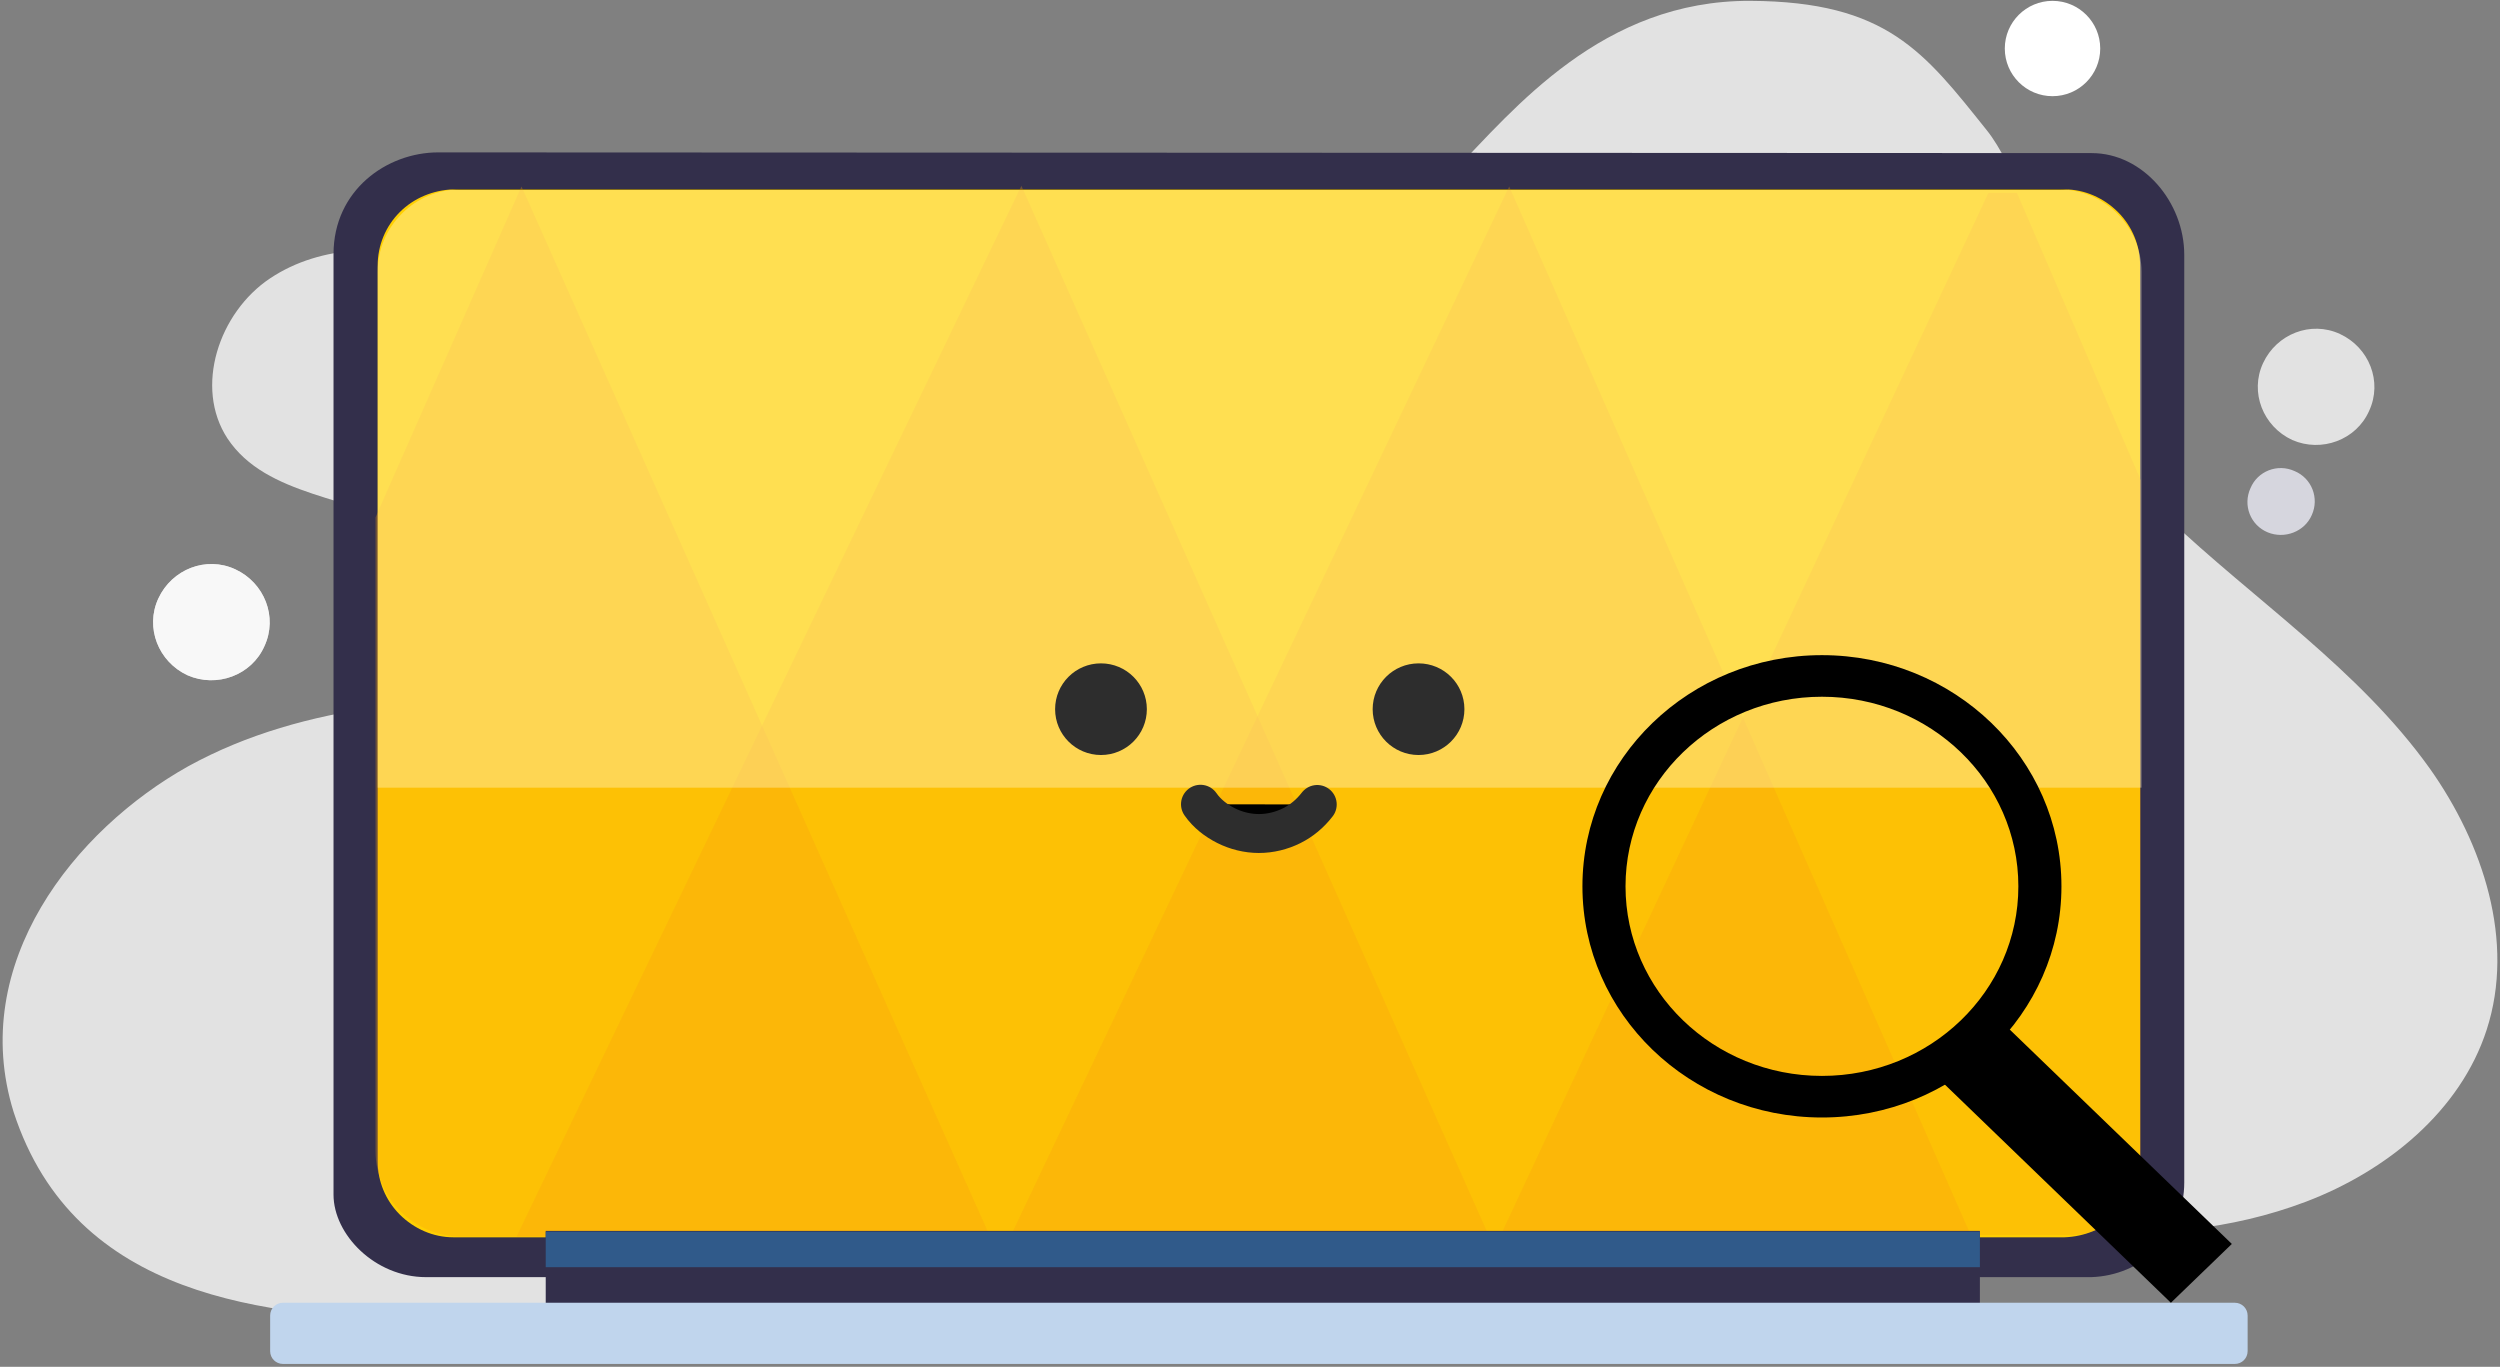 <?xml version="1.0" encoding="UTF-8"?>
<!DOCTYPE svg PUBLIC "-//W3C//DTD SVG 1.1//EN" "http://www.w3.org/Graphics/SVG/1.1/DTD/svg11.dtd">
<svg version="1.1" xmlns="http://www.w3.org/2000/svg" xmlns:xlink="http://www.w3.org/1999/xlink" x="0" y="0" width="289" height="158" viewBox="0, 0, 289, 158">
  <rect x="0" y="0" width="289" height="158" fill="#808080" stroke="none"/>
  <defs>
    <linearGradient id="Gradient_1" gradientUnits="userSpaceOnUse" x1="145.61" y1="91.069" x2="145.61" y2="21.928">
      <stop offset="1" stop-color="#FFF5CC"/>
      <stop offset="1" stop-color="#000000"/>
    </linearGradient>
  </defs>
  <g id="Layer_1">
    <path d="M51.726,30.117 C44.894,28.225 37.156,28.225 31.229,32.173 C25.302,36.12 22.421,44.755 26.29,50.677 C30.818,57.503 40.86,57.338 47.94,61.45 C52.302,64 55.513,68.276 60.123,70.496 C67.284,74.033 76.01,71.73 82.925,67.783 C90.416,63.506 102.763,47.88 88.934,43.439 C83.172,41.548 77.409,41.055 71.729,38.587 C64.979,35.709 58.723,32.008 51.726,30.117 z" fill="#FFFFFF" opacity="0.77"/>
    <path d="M21.745,88.589 C35.328,81.105 51.544,80.448 67.02,80.448 C82.496,80.448 98.548,80.612 112.871,74.526 C136.826,64.164 149.832,38.752 167.942,19.919 C175.021,12.599 185.229,0.017 202.351,0.099 C218.156,0.181 222.436,6.02 229.68,15.067 C235.772,22.633 243.921,53.555 250.424,59.723 C260.632,69.427 272.65,77.322 280.882,88.836 C287.056,97.553 290.76,108.82 287.467,119.018 C284.422,128.476 275.861,135.384 266.559,138.92 C249.19,145.5 229.763,142.045 211.9,136.864 C194.037,131.765 176.256,124.939 157.734,125.022 C138.801,125.104 120.856,132.423 103.24,139.414 C85.624,146.404 67.432,153.312 48.499,152.654 C30.965,152.079 8.657,150.269 1.577,128.558 C-3.773,111.37 8.657,95.909 21.745,88.589 z" fill="#FFFFFF" opacity="0.77"/>
    <path d="M252.5,136.7 C252.5,139.578 251.429,142.374 249.372,144.348 C247.396,146.404 244.597,147.555 241.716,147.638 L49.257,147.638 C43.33,147.638 38.555,142.703 38.555,138.098 L38.555,29.376 C38.555,21.975 44.729,17.616 50.656,17.616 L241.798,17.698 C247.725,17.698 252.5,23.373 252.5,29.459 L252.5,136.7 z" fill="#332F4B"/>
    <path d="M52.385,143.032 C50.08,143.032 47.857,142.045 46.211,140.401 C44.565,138.756 43.659,136.535 43.659,134.233 L43.659,30.692 C43.659,28.389 44.565,26.169 46.211,24.524 C47.857,22.879 50.08,21.975 52.385,21.892 L238.67,21.892 C240.975,21.892 243.198,22.879 244.844,24.524 C246.49,26.169 247.396,28.389 247.396,30.692 L247.396,134.233 C247.396,136.535 246.49,138.756 244.844,140.401 C243.198,142.045 240.975,142.95 238.67,143.032 L52.385,143.032 z" fill="#FFCF01"/>
    <path d="M172.157,142.95 L118.074,21.481 L59.711,142.95 L172.157,142.95 z" fill="#F9A20F" opacity="0.3"/>
    <path d="M228.628,144.595 L174.462,21.564 L116.017,144.595 L228.628,144.595 z" fill="#F9A20F" opacity="0.3"/>
    <path d="M239.246,142.786 C243.774,142.786 247.478,139.085 247.478,134.562 L247.478,55.529 L233.155,22.304 L229.862,22.304 L173.474,142.786 L239.246,142.786 z" fill="#F9A20F" opacity="0.3"/>
    <path d="M114.452,142.95 L60.287,21.564 L43.412,59.805 L43.412,133.081 C43.412,138.509 47.857,142.95 53.29,142.95 L114.452,142.95 z" fill="#F9A20F" opacity="0.3"/>
    <path d="M237.271,11.119 C240.317,11.119 242.786,8.652 242.786,5.609 C242.786,2.566 240.317,0.099 237.271,0.099 C234.225,0.099 231.755,2.566 231.755,5.609 C231.755,8.652 234.225,11.119 237.271,11.119 z" fill="#FFFFFF"/>
    <path d="M267.234,59.559 C268.14,57.585 267.234,55.282 265.259,54.46 C263.283,53.555 260.978,54.46 260.155,56.433 C259.25,58.407 260.155,60.71 262.131,61.532 C264.106,62.355 266.411,61.45 267.234,59.559 z" fill="#F0F0FA" opacity="0.77"/>
    <path d="M30.571,74.691 C32.135,71.319 30.571,67.371 27.195,65.809 C23.82,64.246 19.869,65.809 18.305,69.181 C16.741,72.553 18.305,76.5 21.68,78.063 C25.055,79.543 29.089,78.063 30.571,74.691 z" fill="#FFFFFF" opacity="0.77"/>
    <path d="M30.571,74.691 C32.135,71.319 30.571,67.371 27.195,65.809 C23.82,64.246 19.869,65.809 18.305,69.181 C16.741,72.553 18.305,76.5 21.68,78.063 C25.055,79.543 29.089,78.063 30.571,74.691 z" fill="#FFFFFF" opacity="0.77"/>
    <path d="M273.874,47.49 C275.438,44.118 273.874,40.171 270.499,38.608 C267.124,37.046 263.173,38.608 261.609,41.98 C260.045,45.352 261.609,49.3 264.984,50.862 C268.359,52.343 272.393,50.862 273.874,47.49 z" fill="#FFFFFF" opacity="0.77"/>
    <path d="M53.208,21.893 L238.012,21.893 C240.563,21.893 242.951,22.879 244.762,24.689 C246.573,26.498 247.56,28.883 247.56,31.432 L247.56,91.057 L43.659,91.057 L43.659,31.432 C43.659,28.883 44.647,26.498 46.458,24.689 C48.269,22.879 50.656,21.893 53.208,21.893 z" fill="url(#Gradient_1)" opacity="0.39"/>
    <path d="M63.086,142.292 L63.086,153.806 L64.732,153.806 L64.732,153.066 L227.228,153.066 L227.228,153.806 L228.874,153.806 L228.874,142.292 L63.086,142.292 z" fill="#332F4B"/>
    <path d="M228.792,142.374 L63.086,142.374 L63.086,146.486 L228.874,146.486 L228.874,142.374 L228.792,142.374 z" fill="#305A8A"/>
    <path d="M258.344,150.598 L32.711,150.598 C31.888,150.598 31.229,151.256 31.229,152.079 L31.229,156.191 C31.229,157.013 31.888,157.671 32.711,157.671 L258.344,157.671 C259.167,157.671 259.826,157.013 259.826,156.191 L259.826,152.079 C259.826,151.256 259.167,150.598 258.344,150.598 z" fill="#C0D5ED"/>
    <g>
      <path d="M152.274,92.996 C151.449,94.064 150.46,94.884 149.307,95.458 C148.152,96.031 146.835,96.358 145.518,96.355 C144.201,96.353 142.884,96.021 141.733,95.443 C140.582,94.866 139.513,94.041 138.774,92.971" fill="#000000"/>
      <path d="M152.274,92.996 C151.449,94.064 150.46,94.884 149.307,95.458 C148.152,96.031 146.835,96.358 145.518,96.355 C144.201,96.353 142.884,96.021 141.733,95.443 C140.582,94.866 139.513,94.041 138.774,92.971" fill-opacity="0" stroke="#2D2D2D" stroke-width="4.5" stroke-linecap="round" stroke-miterlimit="10"/>
    </g>
    <path d="M132.576,81.982 C132.576,84.908 130.201,87.28 127.273,87.28 C124.344,87.28 121.97,84.908 121.97,81.982 C121.97,79.057 124.344,76.685 127.273,76.685 C130.201,76.685 132.576,79.057 132.576,81.982 z" fill="#2D2D2D"/>
    <path d="M169.286,81.982 C169.286,84.908 166.911,87.28 163.983,87.28 C161.055,87.28 158.68,84.908 158.68,81.982 C158.68,79.057 161.055,76.685 163.983,76.685 C166.911,76.685 169.286,79.057 169.286,81.982 z" fill="#2D2D2D"/>
    <path d="M270,105 C270,116.046 261.046,125 250,125 C238.954,125 230,116.046 230,105 C230,93.954 238.954,85 250,85 C261.046,85 270,93.954 270,105 z" fill="#332F4B" display="none"/>
    <g>
      <path d="M250.183,97 L250.183,113" fill="#000000"/>
      <path d="M250.183,97 L250.183,113" fill-opacity="0" stroke="#FFFFFF" stroke-width="2.5" display="none"/>
    </g>
    <g>
      <path d="M258,105.183 L242,105.183" fill="#000000"/>
      <path d="M258,105.183 L242,105.183" fill-opacity="0" stroke="#FFFFFF" stroke-width="2.5" display="none"/>
    </g>
    <g>
      <path d="M222.778,123.401 L229.822,116.602 L258,143.799 L250.956,150.598 z" fill="#000000"/>
      <path d="M210.616,75.735 C225.907,75.735 238.303,87.7 238.303,102.459 C238.303,117.218 225.907,129.183 210.616,129.183 C195.325,129.183 182.929,117.218 182.929,102.459 C182.929,87.7 195.325,75.735 210.616,75.735 z M210.616,80.543 C198.076,80.543 187.91,90.355 187.91,102.459 C187.91,114.563 198.076,124.375 210.616,124.375 C223.156,124.375 233.322,114.563 233.322,102.459 C233.322,90.355 223.156,80.543 210.616,80.543 z" fill="#000000"/>
    </g>
  </g>
</svg>
